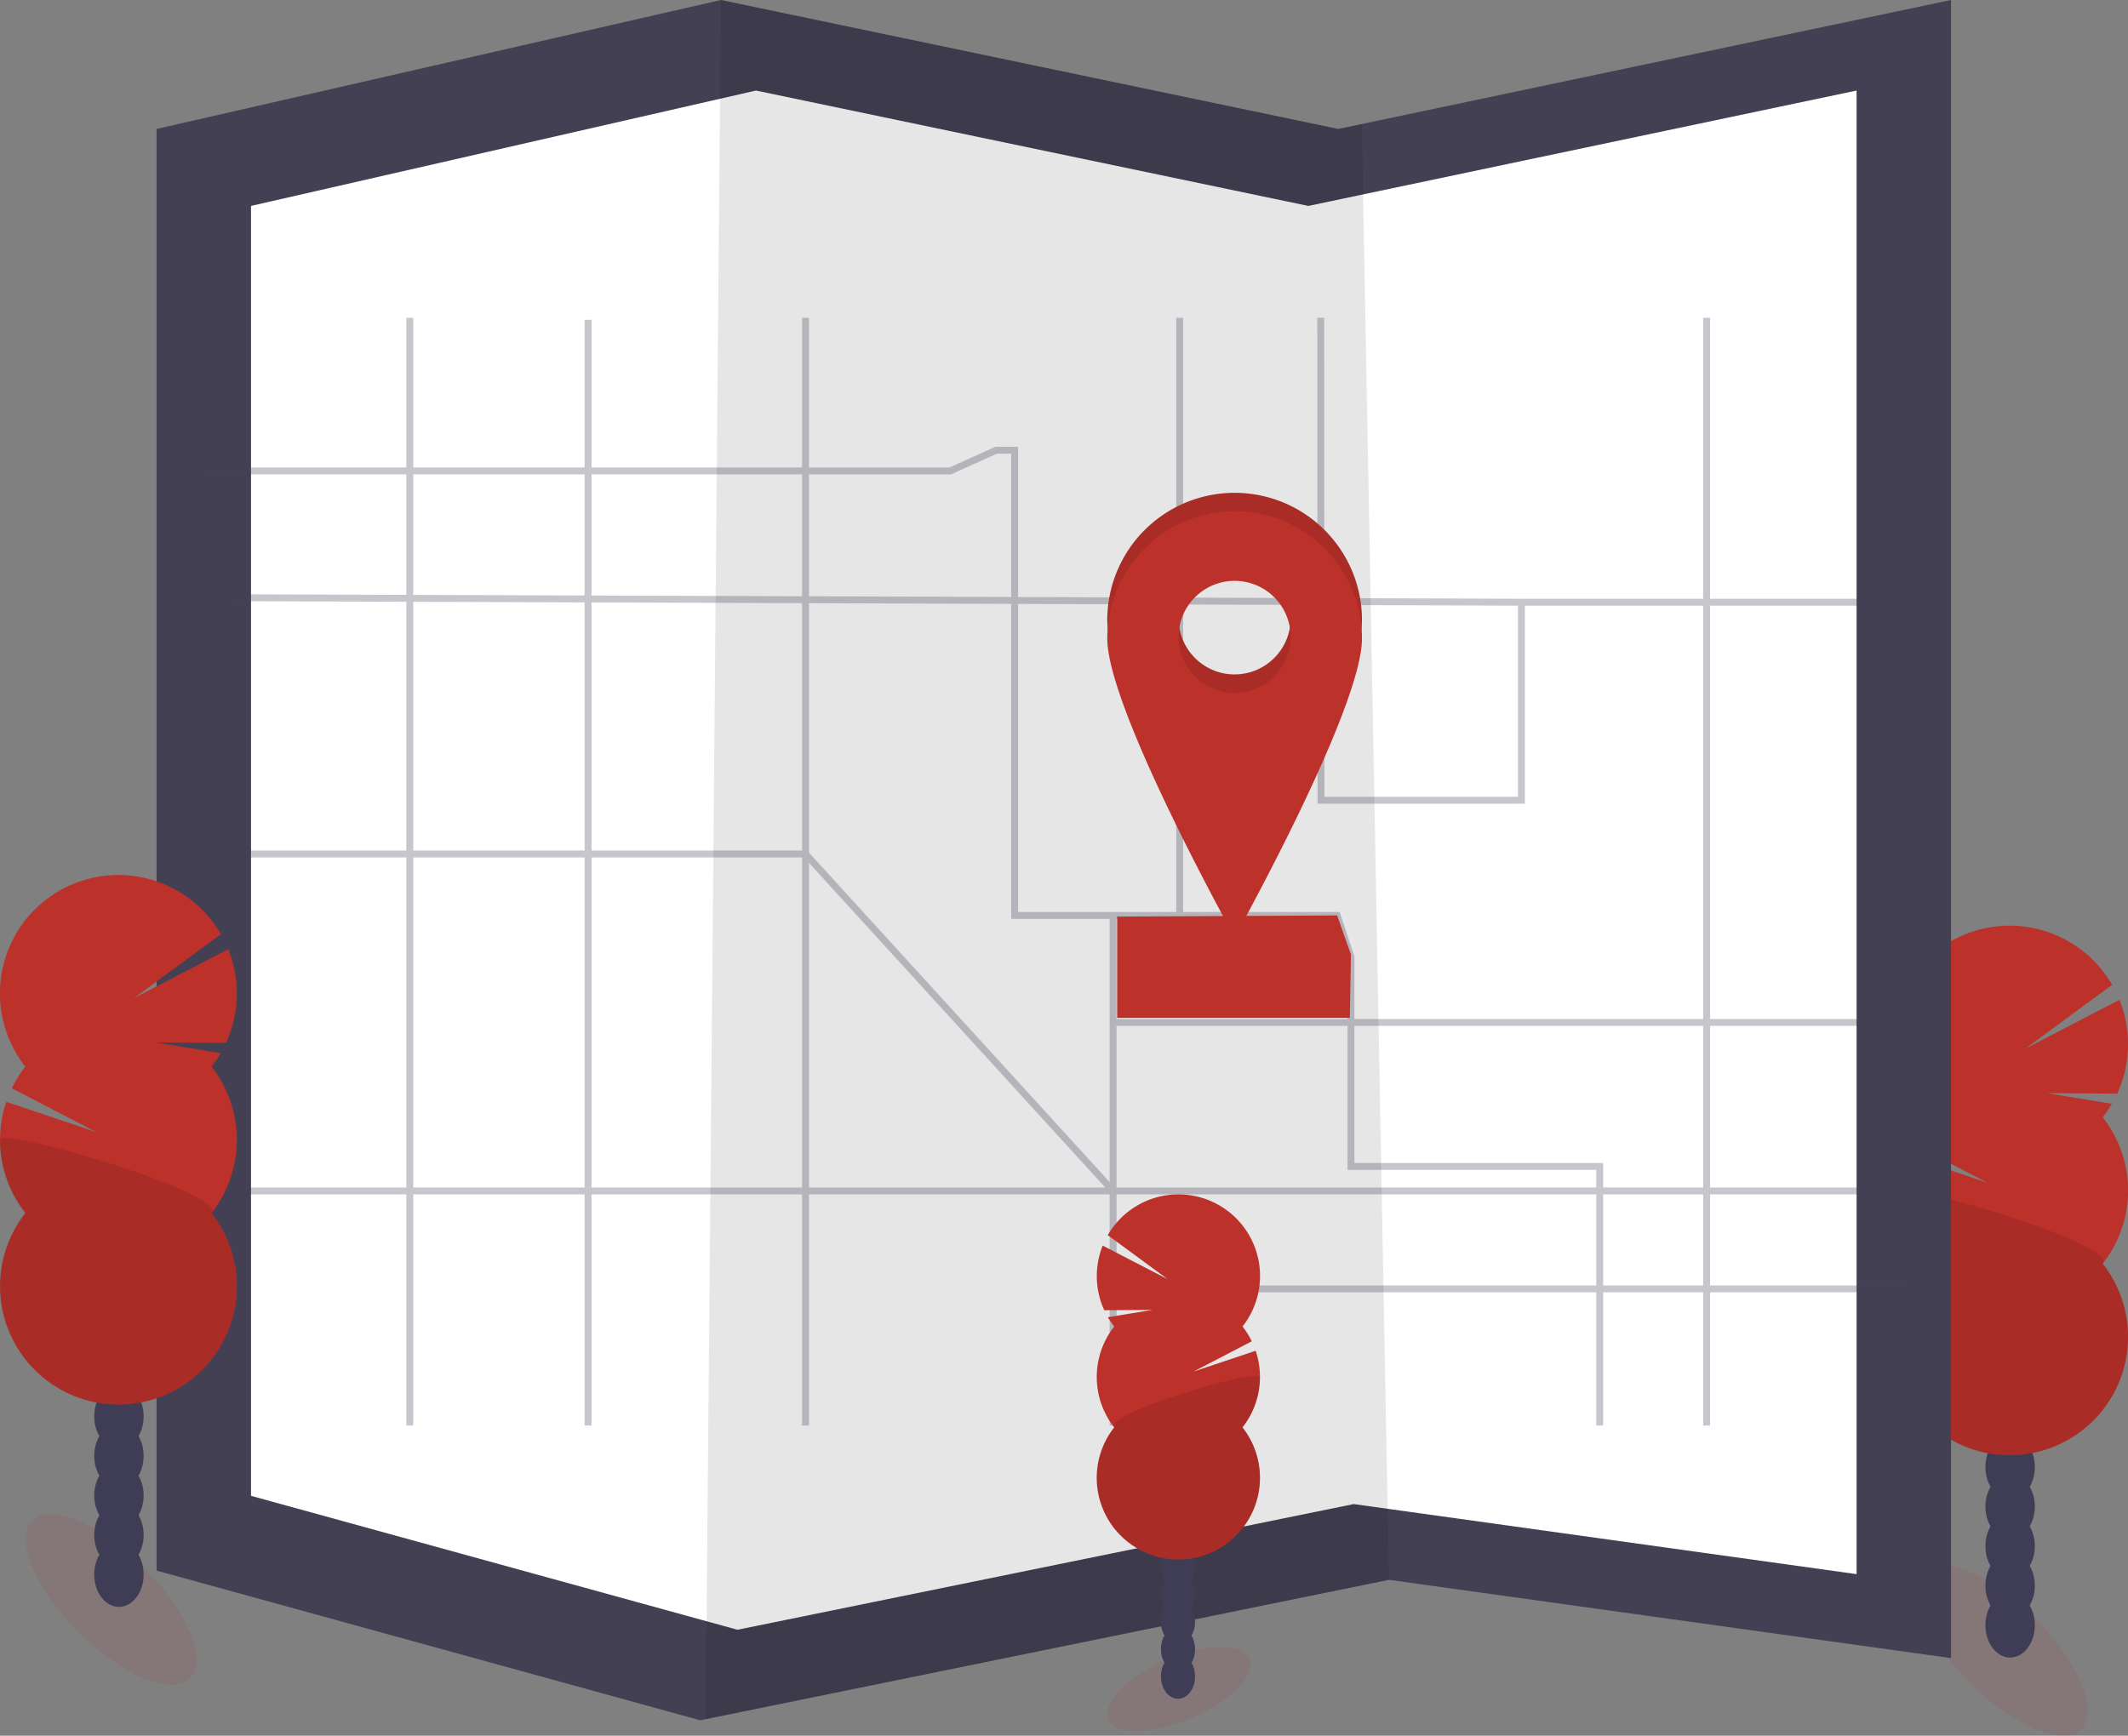 <svg data-name="Layer 1" xmlns="http://www.w3.org/2000/svg" width="923.8" height="753.71" viewBox="0 0 923.8 753.71"><rect x="0" y="0" width="923.8" height="753.71" fill="#808080" stroke="none"/><ellipse cx="1007.29" cy="789.73" rx="19.99" ry="48.53" transform="rotate(-45 849.945 919.851)" fill="#bc312a" opacity=".1"/><ellipse cx="872.63" cy="705.7" rx="10.73" ry="14.05" fill="#3f3d56"/><ellipse cx="872.63" cy="688.53" rx="10.73" ry="14.05" fill="#3f3d56"/><ellipse cx="872.63" cy="671.36" rx="10.73" ry="14.05" fill="#3f3d56"/><ellipse cx="872.63" cy="654.19" rx="10.73" ry="14.05" fill="#3f3d56"/><ellipse cx="872.63" cy="637.02" rx="10.73" ry="14.05" fill="#3f3d56"/><ellipse cx="872.63" cy="619.85" rx="10.73" ry="14.05" fill="#3f3d56"/><ellipse cx="872.63" cy="602.68" rx="10.73" ry="14.05" fill="#3f3d56"/><path d="M912.8 485.18a51.13 51.13 0 004-5.88l-28.2-4.63 30.5.22a51.54 51.54 0 001-40.73l-40.91 21.23 37.71-27.74a51.41 51.41 0 10-84.9 57.53 51.16 51.16 0 00-5.86 9.37l36.6 19-39-13.1a51.45 51.45 0 008.29 48.27 51.4 51.4 0 1080.8 0 51.41 51.41 0 000-63.56z" fill="#bc312a"/><path d="M821 516.96a51.16 51.16 0 0011 31.78 51.4 51.4 0 1080.8 0c6.89-8.74-91.8-37.55-91.8-31.78z" opacity=".1"/><path fill="#444053" d="M846.97 0v720l-244-34-296.61 60.51-2.39.49-236-65V56l245-56 268 56 10.19-2.15L846.97 0z"/><path fill="#fff" d="M805.97 39.32v644.21l-218.31-30.42-265.39 54.14-2.14.43-211.16-58.15V89.42l219.22-50.1 239.78 50.1 9.12-1.92 228.88-48.18z"/><path opacity=".1" d="M602.97 686l-296.61 60.51L312.97 0l268 56 10.19-2.15L602.97 686z"/><g opacity=".3" fill="none" stroke="#444053" stroke-miterlimit="10" stroke-width="3"><path d="M573.35 138l.12 209.5h87v-86h149l17.5-22.44m-738-34.56h323.5l20-9h8v202h140l6 18v91h108V619m-211.27 0V397.5m343.77 162.16H483.2M740.87 138v481M87.97 517.14h739M177.91 619V138m171.78 0v481M88.97 259.5l571.5 2M255.3 138.87V619"/><path d="M87.97 370.82h261.72L483.2 517.14M512.12 138v259.5m-28.92 46.48h343.77"/></g><path fill="#bc312a" d="M585.97 442h-101v-44l95.5-.5 6 17-.5 27.5z"/><path d="M535.97 214a55.28 55.28 0 00-55.28 55.28c0 30.53 55.28 129.72 55.28 129.72s55.28-99.15 55.28-129.72A55.28 55.28 0 00535.97 214zm0 78.86a24.32 24.32 0 1124.32-24.32 24.32 24.32 0 01-24.32 24.31z" fill="#bc312a"/><path d="M535.97 214a55.28 55.28 0 00-55.28 55.28c0 30.53 55.28 129.72 55.28 129.72s55.28-99.15 55.28-129.72A55.28 55.28 0 00535.97 214zm0 78.86a24.32 24.32 0 1124.32-24.32 24.32 24.32 0 01-24.32 24.31z" opacity=".1"/><path d="M535.97 222a55.28 55.28 0 00-55.28 55.28c0 30.53 55.28 129.72 55.28 129.72s55.28-99.15 55.28-129.72A55.28 55.28 0 00535.97 222zm0 78.86a24.32 24.32 0 1124.32-24.32 24.32 24.32 0 01-24.32 24.31z" fill="#bc312a"/><ellipse cx="649.86" cy="806.61" rx="33.45" ry="13.78" transform="rotate(-23.3 403.328 1104.861)" fill="#bc312a" opacity=".1"/><ellipse cx="511.39" cy="727.97" rx="7.4" ry="9.68" fill="#3f3d56"/><ellipse cx="511.39" cy="716.13" rx="7.4" ry="9.68" fill="#3f3d56"/><ellipse cx="511.39" cy="704.3" rx="7.4" ry="9.68" fill="#3f3d56"/><ellipse cx="511.39" cy="692.47" rx="7.4" ry="9.68" fill="#3f3d56"/><ellipse cx="511.39" cy="680.63" rx="7.4" ry="9.68" fill="#3f3d56"/><ellipse cx="511.39" cy="668.8" rx="7.4" ry="9.68" fill="#3f3d56"/><ellipse cx="511.39" cy="656.97" rx="7.4" ry="9.68" fill="#3f3d56"/><path d="M483.7 575.98a36.12 36.12 0 01-2.76-4l19.44-3.2-21 .16a35.54 35.54 0 01-.68-28.07l28.2 14.58-26-19.12a35.43 35.43 0 1158.51 39.65 35.55 35.55 0 014 6.46l-25.21 13.11 26.9-9a35.45 35.45 0 01-5.71 33.27 35.43 35.43 0 11-55.69 0 35.44 35.44 0 010-43.81z" fill="#bc312a"/><path d="M546.97 597.85a35.28 35.28 0 01-7.58 21.91 35.43 35.43 0 11-55.69 0c-4.75-6 63.27-25.85 63.27-21.91z" opacity=".1"/><ellipse cx="186.29" cy="767.73" rx="19.99" ry="48.53" transform="rotate(-45 28.942 897.852)" fill="#bc312a" opacity=".1"/><ellipse cx="51.63" cy="683.7" rx="10.73" ry="14.05" fill="#3f3d56"/><ellipse cx="51.63" cy="666.53" rx="10.73" ry="14.05" fill="#3f3d56"/><ellipse cx="51.63" cy="649.36" rx="10.73" ry="14.05" fill="#3f3d56"/><ellipse cx="51.63" cy="632.19" rx="10.73" ry="14.05" fill="#3f3d56"/><ellipse cx="51.63" cy="615.02" rx="10.73" ry="14.05" fill="#3f3d56"/><ellipse cx="51.63" cy="597.85" rx="10.73" ry="14.05" fill="#3f3d56"/><ellipse cx="51.63" cy="580.68" rx="10.73" ry="14.05" fill="#3f3d56"/><path d="M91.8 463.18a51.13 51.13 0 004-5.88l-28.2-4.63 30.5.22a51.54 51.54 0 001-40.73l-40.91 21.23 37.71-27.74A51.41 51.41 0 1011 463.18a51.16 51.16 0 00-5.86 9.37l36.6 19-39-13.1a51.45 51.45 0 008.29 48.27 51.4 51.4 0 1080.8 0 51.41 51.41 0 000-63.56z" fill="#bc312a"/><path d="M0 494.96a51.16 51.16 0 0011 31.78 51.4 51.4 0 1080.8 0C98.69 518 0 489.19 0 494.96z" opacity=".1"/></svg>